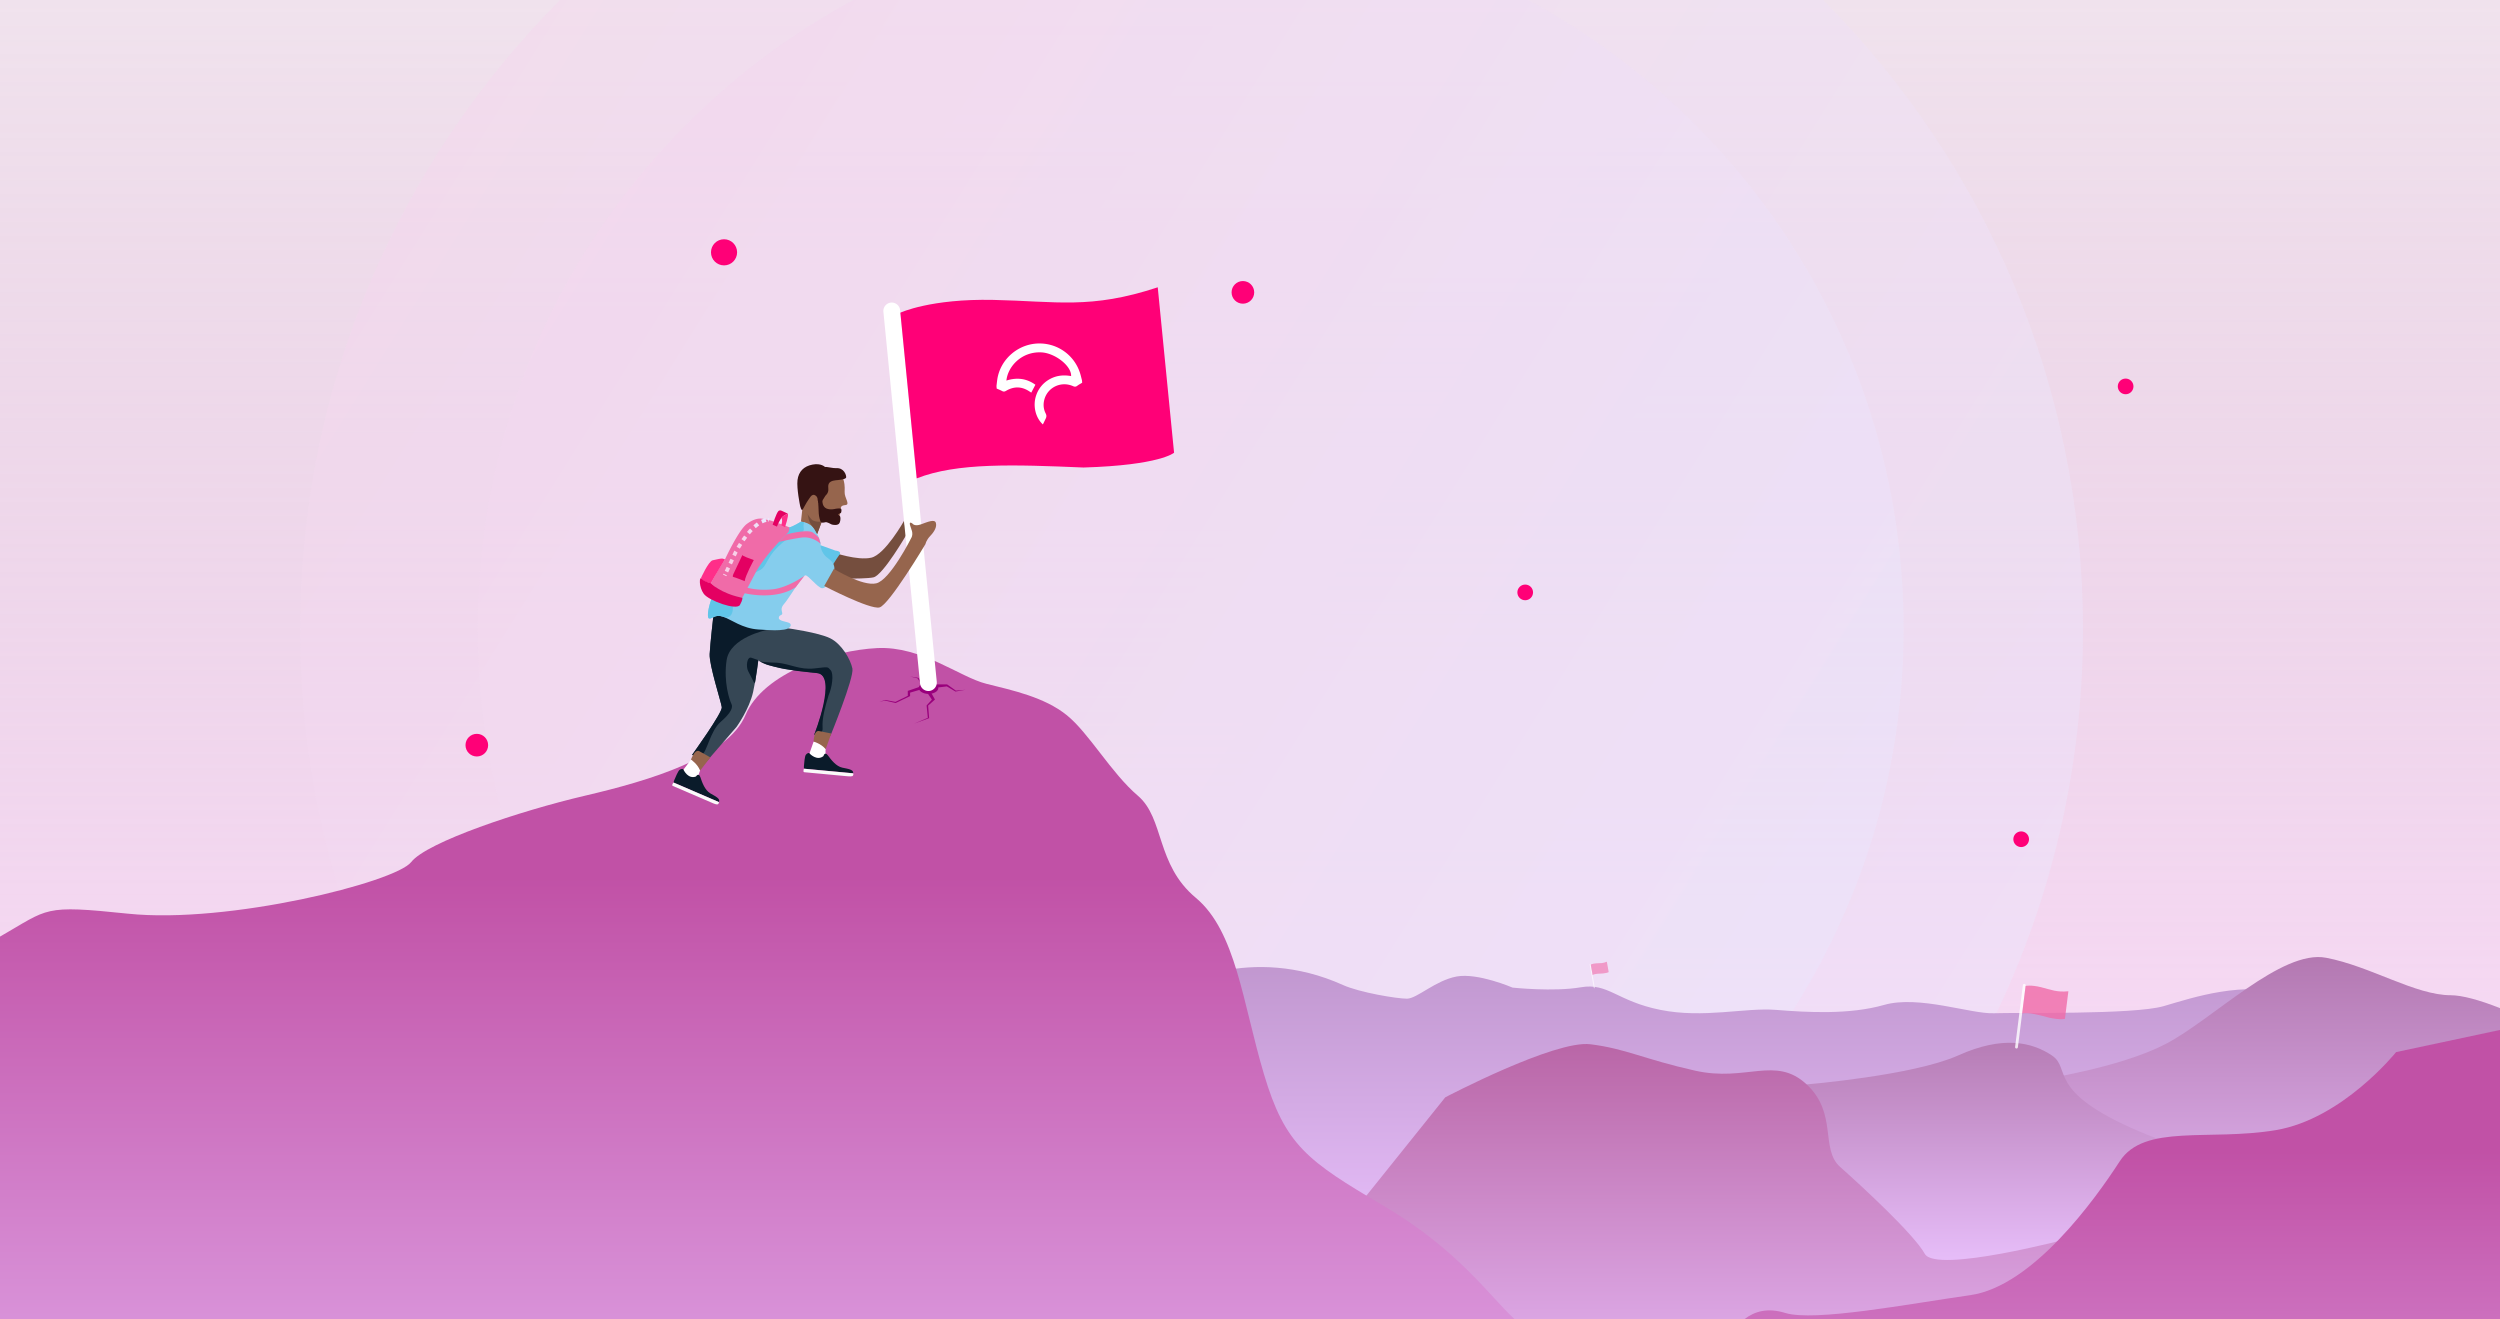 <svg xmlns="http://www.w3.org/2000/svg" width="3574" height="1886">
    <defs>
        <linearGradient id="a" x1="50%" x2="50%" y1="0%" y2="99.6%">
            <stop offset="0%" stop-color="#A65193" stop-opacity=".31" />
            <stop offset="100%" stop-color="#FEC2FC" />
        </linearGradient>
        <linearGradient id="b" x1="-48.42%" x2="118.59%" y1="3.93%" y2="80.65%">
            <stop offset="0%" stop-color="#F8D1E8" />
            <stop offset="0%" stop-color="#F8D1E8" />
            <stop offset="100%" stop-color="#EAE8FE" />
        </linearGradient>
        <linearGradient id="c" x1="-48.18%" x2="118.83%" y1="-8.4%" y2="87.51%">
            <stop offset="0%" stop-color="#F8D1E8" />
            <stop offset="0%" stop-color="#F8D1E8" />
            <stop offset="100%" stop-color="#EAE8FE" />
        </linearGradient>
        <linearGradient id="d" x1="50%" x2="50%" y1="0%" y2="100.01%">
            <stop offset="0%" stop-color="#BE94CC" />
            <stop offset="100%" stop-color="#EAC2FE" />
        </linearGradient>
        <linearGradient id="e" x1="50%" x2="50%" y1="-10.3%" y2="89.7%">
            <stop offset="0%" stop-color="#AC6EA6" />
            <stop offset="13.47%" stop-color="#B479B2" />
            <stop offset="100%" stop-color="#EAC2FE" />
        </linearGradient>
        <linearGradient id="f" x1="50%" x2="50%" y1="-14.68%" y2="85.31%">
            <stop offset="0%" stop-color="#AC6EA6" />
            <stop offset="100%" stop-color="#EAC2FE" />
        </linearGradient>
        <linearGradient id="g" x1="50%" x2="50%" y1=".01%" y2="145.59%">
            <stop offset="0%" stop-color="#B965A6" />
            <stop offset="100%" stop-color="#EAC2FE" />
        </linearGradient>
        <linearGradient id="h" x1="50%" x2="50%" y1="41.64%" y2="254.7%">
            <stop offset="0%" stop-color="#C151A6" />
            <stop offset="100%" stop-color="#EAC2FE" />
        </linearGradient>
        <linearGradient id="i" x1="50%" x2="50%" y1="34.36%" y2="149.36%">
            <stop offset="0%" stop-color="#C151A6" />
            <stop offset="100%" stop-color="#EAC2FE" />
        </linearGradient>
        <linearGradient id="j" x1="-2344.19%" x2="105.22%" y1="-200.99%" y2="54.68%">
            <stop offset="0%" stop-color="#F8D1E8" />
            <stop offset="0%" stop-color="#F8D1E8" />
            <stop offset="100%" stop-color="#EAE8FE" />
        </linearGradient>
        <linearGradient id="k" x1="34.44%" x2="68.19%" y1="42.51%" y2="57.43%">
            <stop offset="0%" stop-color="#F8D1E8" />
            <stop offset="0%" stop-color="#F8D1E8" />
            <stop offset="100%" stop-color="#EAE8FE" />
        </linearGradient>
        <linearGradient id="l" x1="4.75%" x2="1309.24%" y1="18.52%" y2="921.08%">
            <stop offset="0%" stop-color="#F8D1E8" />
            <stop offset="0%" stop-color="#F8D1E8" />
            <stop offset="100%" stop-color="#EAE8FE" />
        </linearGradient>
    </defs>
    <g fill="none" fill-rule="evenodd">
        <path fill="#FFF" d="M0 0h3574v1886H0z" />
        <path fill="url(#a)" fill-rule="nonzero" d="M0 0h3574v1884H0z" opacity=".53" />
        <g fill-rule="nonzero" transform="translate(429)">
            <path fill="url(#b)"
                d="M0 899.74C0 1297.2 181.86 1652.2 466.93 1886h1614.99c285.02-233.8 466.93-588.76 466.93-986.26 0-351.17-141.95-669.18-371.62-899.74H371.62C141.95 230.56 0 548.57 0 899.74Z"
                opacity=".47" />
            <path fill="url(#c)"
                d="M253.88 898.47c0 475.13 324.94 874.39 764.7 987.49h509.2c439.76-113.1 764.7-512.36 764.7-987.49 0-388.6-217.37-726.46-537.12-898.47H791C471.25 172.05 253.88 509.87 253.88 898.47Z"
                opacity=".61" />
            <ellipse cx="606.09" cy="360.72" fill="#F07" rx="18.67" ry="18.68" />
            <circle cx="2460.47" cy="1199.77" r="11.21" fill="#F07" />
            <circle cx="2609.79" cy="552.41" r="11.21" fill="#F07" />
            <circle cx="1751.43" cy="846.9" r="11.21" fill="#F07" />
            <ellipse cx="1347.84" cy="417.97" fill="#F07" rx="16.18" ry="16.19" />
            <ellipse cx="1151.19" cy="1672.8" fill="#F07" rx="16.18" ry="16.19" />
            <ellipse cx="252.66" cy="1065.28" fill="#F07" rx="16.18" ry="16.19" />
        </g>
        <g fill-rule="nonzero">
            <path fill="url(#d)"
                d="M1678.41 1411.84s108.59-63.53 241.52-3.67c23.96 10.78 77.23 19.55 91.45 19.55 14.22 0 40.83-26.18 71.07-31.72 30.23-5.54 79.92 15.88 79.92 15.88s58.64 6.29 97.69-.48c39.04-6.76 51.52 19.9 113.7 32.33 62.16 12.44 120.8-3.53 165.21 0 44.41 3.54 104.8 7.12 154.53-7.1 49.74-14.23 123.9 13.17 156.97 11.9 33.12-1.26 200.08 2.27 242.7-10.16 42.63-12.44 113.7-36.7 182.98-16.58 69.28 20.11 173.47 165.8 173.47 165.8s-116.62 229.16-127.27 229.16H2046.02l-304.65-191.85-62.96-213.06Z" />
            <path fill="url(#e)"
                d="M3574 1441.25c-28.93-11.6-54.62-18.46-70.2-18.46-51 0-114.74-41.45-178.48-53.58-63.74-12.17-162.51 88.66-229.44 123.35-66.92 34.69-181.67 51.36-181.67 51.36l-63.74 186.22 179.05 155.82H3574v-444.71Z" />
            <path fill="url(#f)"
                d="M3057.62 1617.22c-133.85-57.38-95.59-89.23-124.3-108.39-28.66-19.1-70.1-28.66-133.85 0-63.74 28.67-216.7 41.46-216.7 41.46l-280.44 226.8 244.28 108.87h902.83c.87-30.07-1.79-64.23-12.6-96.6-28.67-86.1-245.37-114.76-379.22-172.14Z" />
            <path fill="url(#g)"
                d="M3309.27 1840.32c-67.06-63.75-124.17-44.64-203.83-70.04-79.67-25.39-146.6 0-146.6 0s-191.22 50.92-207.14 22.21c-15.92-28.66-92.4-98.78-121.11-124.3-28.66-25.49-3.19-76.5-47.82-117.95s-86.03-3.18-159.33-19.59c-73.3-16.4-98.77-31.41-149.77-37.78-51-6.38-207.54 75.87-207.54 75.87L1919.93 1751l173.38 134.87h1252.04c-8.47-14.8-20.12-30.37-36.08-45.55Z" />
            <path fill="url(#h)"
                d="M3574 1885.96V1472.4l-148.55 31.68s-76.48 95.6-172.07 111.57c-95.59 15.92-188.04-9.56-223.07 44.64-35.03 54.19-124.3 178.5-213.52 191.24-89.22 12.74-223.07 38.27-264.51 25.48-25.57-7.85-43.85-2.4-58.6 8.99H3574v-.04Z" />
            <path fill="url(#i)"
                d="M2165.3 1885.91c-35.08-31.85-79.67-98.78-188.04-162.53-108.37-63.75-140.09-86.05-170.4-188.06-30.37-101.97-39.93-203.98-97.3-251.8-57.37-47.83-44.63-113.37-82.85-145.96-38.26-32.55-70.1-89.93-101.96-115.4-31.85-25.5-76.48-35.1-114.74-44.65-38.26-9.55-92.4-54.19-156.14-51-63.74 3.18-162.52 35.08-188.04 95.6-25.48 60.56-137.04 93.8-229.44 115.4-92.4 21.6-226.25 66.24-248.6 94.95-22.28 28.67-261.32 88.7-404.73 73.74-122.85-12.78-112.34-7.68-183.06 32.77v546.99h2165.34c0-.05 0-.05-.04-.05Z" />
            <ellipse cx="1327.47" cy="983.49" fill="#99007C" rx="13.96" ry="8.51" />
            <path fill="#99007C"
                d="m1336.63 983.36 16.97-2.09 12.35 7.37 14.18-2.53-13.66 1.18-12.52-8.9h-14.97l-2.35 4.97M1315.16 975.33l-3.27-5.5-10.82-2.74 11.83 1.96 1.87 2.18.39 4.1M1323.58 987.29l8.64 12.91-7.55 8.34 1.75 17.67-19.72 8.33 21.6-7.85-1.44-17.98 9.77-8.64-6.94-12.43-6.11-.35M1316.56 981.27l-18.8 6.45v7.03l-17.63 8.64-14.48-2.75-8.6 2.75 8.29-1.83 15.14 3.49 20.59-9.91v-4.93l18.24-5.37-2.75-3.57" />
            <path fill="#FFF"
                d="M2882.54 1498.93a2 2 0 0 0 2.23-1.75l11.12-88.35a2 2 0 0 0-1.74-2.23 2 2 0 0 0-2.23 1.75l-11.12 88.35a2 2 0 0 0 1.74 2.23Z"
                opacity=".8" />
            <path fill="#F06BA8"
                d="M2895.8 1409.44s7.77-1.7 22.3 1.92c14.53 3.62 22.07 7.37 38.87 5.76l-4.93 39.31s-3.88 2.18-21.81-1.35c-15.93-4.32-29.2-7.86-39.36-6.28l4.93-39.36Z"
                opacity=".8" />
            <path fill="#FFF"
                d="M2279.34 1412.84c.4-.09.7-.48.61-.87l-5.89-33.3c-.09-.39-.48-.7-.87-.6-.4.08-.7.48-.61.87l5.89 33.3c.09.43.48.69.87.6Z"
                opacity=".6" />
            <path fill="#F06BA8"
                d="M2274.1 1378.94s2.62-1.48 8.3-1.79c5.67-.3 8.8.22 14.74-2.27l2.62 14.8s-1.18 1.21-8.07 1.96c-6.24.21-11.48.43-14.97 2.13l-2.61-14.83Z"
                opacity=".6" />
        </g>
        <g fill-rule="nonzero">
            <path fill="#364755"
                d="M1126.9 898.28s43.16 5.97 59.82 14.13c16.67 8.16 29.32 30.46 31.9 43.42 2.57 12.96-31.33 95.86-31.33 95.86l-23.3-1.44s34.9-84.78 4.1-88c-30.8-3.24-72.29-8.39-84.07-18.16 0 0-1.96 20.25-7.33 44.94-5.36 24.7-23.73 50.14-23.73 50.14l-43.5 50.26-20.07-10.38s43.5-60.22 42.45-68.07c-1.04-7.81-18.19-60.34-17.36-75.96.83-15.58 5.1-52.67 5.1-52.67s10-12.7 22-5.02 47.94 14.1 57.5 14.14c9.6.09 27.83 6.8 27.83 6.8Z" />
            <path fill="#0A1B2A"
                d="M1041.66 877.42c-12-7.68-21.99 5.02-21.99 5.02s-4.27 37.04-5.1 52.66c-.83 15.58 16.31 68.11 17.36 75.97 1.05 7.8-42.45 68.07-42.45 68.07s6.15 4.36 13.66.3c7.5-4.06 12.21-34.6 27.05-47.38 14.83-12.79 18.06-20.73 15.48-25.75-2.57-5.02-11.6-31.24-6.89-62.57 4.89-32.5 56.98-43.02 56.98-43.02l-54.1-23.3Z" />
            <path fill="#96654D"
                d="M1203.04 680.9s5.45 4.49 4.45 22.34c-.48 8.55 8.46 17.89 1.27 18.8-2.88.35-7.03.57-6.9 5.54.13 4.98-1.7 9.52-2.62 12.61-.65 2.18 1.92 10.56-5.36 9.04-3.67-2.93-17.63-6.2-19.68-1.8l-6.02 16.06s-5.45-14.35-23.16-17.67c0 0 .91-7.42 2.05-18.37 1.17-11 5.89-34.64 5.89-34.64l20.2-10 19.15-4.36 10.73 2.45Z" />
            <path fill="#351313"
                d="M1163.43 707.34s4.4.83 5.32 5.5c.91 4.66.65 6.28 3.18 6.32 1.27.05 3.19-2.57 4.8-5.19l3.4-5.45s4.41-3.4 4.06-9c-.35-5.58-1.26-11.64 10.3-12.9 3.7-.4 14.79-1.06 15.18-4.15.4-3.1-3.1-13.97-14.13-13.18-4.72.3-13.53-2.27-16.1-1.66 0 0-5.46-5.85-17.93-3.45-12.52 2.4-19.85 10.04-21.38 22.04-1.48 12 3.7 36.87 3.7 36.87s1.8 8.29 3.67 5.37c1.83-2.93 4.98-9.52 8.12-13.88 2.92-3.93 3.88-6.85 7.8-7.24Z" />
            <path fill="#754E3E"
                d="M1172.76 826.46s62.35 2.18 76.05-1.1c13.7-3.27 47.46-61.65 47.46-61.65l-3.88-19.02s-27 48.04-46.86 52.58c-19.85 4.53-54.4-7.6-54.4-7.6" />
            <path fill="#60C5E8"
                d="m1173.16 779.5 20.94 7.56s9.81.7 6.02 5.8c-3.84 5.1-13.79 21.68-13.79 21.68l-41.1-9.12 27.93-25.91Z" />
            <path fill="#85CDED"
                d="M1145.06 745.82s-11.21 6.9-16.1 7.99c-4.89 1.09-48.9 11.21-81.98 51.18-33.07 39.97-38.22 78.23-33.33 79.2 4.84.95 8.3-6.55 20.03-2.54 11.73 4.02 27.53 16.84 50.52 18.28 22.99 1.44 27.13 1.49 36.69.18 9.55-1.31 11.6-7.16 7.72-9.38-3.88-2.23-15.53-2.66-15.23-7.5.31-4.85 5.5-2.97 4.93-6.77-.56-3.8-3-6.94 3.06-13.66 6.06-6.72 25.87-40.18 30.06-40.31 4.19-.14 17.19 17.32 23.51 18.4 6.33 1.1 12.35-12.69 12.35-12.69s6.59-11.3 5.45-17.5c-1.13-6.2-4.4-9.29-10.51-13.78-6.1-4.5-9.38-13.18-8.99-17.5.44-4.32-3.58-13.35-4.93-16.01-1.4-2.58-5.54-15.84-23.25-17.59Z" />
            <path fill="#60C5E8"
                d="M1145.06 745.82s-11.21 6.9-16.1 7.99c-4.89 1.09-48.9 11.21-81.98 51.18-33.07 39.97-38.22 78.23-33.33 79.2 4.84.95 8.3-6.55 20.03-2.54 0 0 10.3 4.58 13.35-6.72 3.05-11.3-5.63-24.65 1.65-34.34 7.29-9.68 22.73-18.72 36.3-24.78 13.57-6.07 8.12-20.16 37.87-43.37 9.25-7.2 27.66-8.99 26.31-16.45-1.35-7.46.87-9.38.87-9.38l-4.97-.79Z" />
            <path fill="#351313"
                d="M1175.73 716.8s-.18 7.51 5.71 10.13c5.9 2.62 13.49.35 13.49.35s5.1-.79 6.98-.22c1.87.57 1 6.02 0 6.33-1 .35-3.67 1.3-3.45 2.22.22.92 2 1.22 2.7 2.92.7 1.75.61 7.73-1.83 10.26-2.44 2.53-8.81 1.7-10.56.92-1.74-.79-6.37-3.8-8.94-3.1-2.57.7-6.24 1.13-6.85-.79-.57-1.92-2.18-6.8-2.49-11.95-.26-5.15-.48-14.45-1.22-18.2-.7-3.75 3.45-8.64 4.54-5.85 1.09 2.8 2.27 5.2 1.92 6.99Z" />
            <path fill="#0A1B2A"
                d="M1082.67 943.09s-1.66-.18-8.2-2.7c-6.55-2.58-8.5 12.51-4.8 19.23 3.7 6.72 7.9 15.54 7.9 15.54l1.74 1.18 4.76-32.16-1.4-1.1ZM1109.28 953.65c16.67 4.67 47.25 7.41 58.86 8.6 29.32 2.96-4.1 88-4.1 88s11.17-.83 11.86-6.94c.7-6.1-2.96-11.3 8.6-49.22 5.06-11.12 7.8-30.76 3-36-4.79-5.23-2.3-4.8-23.46-2.48-21.16 2.31-34.16-6.54-53.23-8.2 0 0-19.63-.35-23.17-1.84-3.53-1.48 4.41 3.67 13.05 5.85l8.6 2.23Z" />
            <path fill="#754E3E"
                d="M1172.98 745.87s-6.98.43-11.6-2.27c-1.53-.92-7.64-9.38-7.46-9.12 2 3.14 1.09 6.41 3.97 12.65 1.43 3.06 5.58 7.42 7.85 11.91a72.72 72.72 0 0 0 2.44 4.45l6.02-16.05-1.22-1.57Z" />
        </g>
        <path fill="#F06BA8" fill-rule="nonzero"
            d="M1036.43 799.7s19.28-41.75 31.28-50.7c12-8.9 20.2-8.24 25.04-6.8 4.84 1.44 7.37 1.22 12.7 3.23 5.27 1.96 20.41 6.94 22.38 8.38 1.96 1.44-.96 7.37-.96 7.37s-33.12 31.63-47.17 58.34a12277.4 12277.4 0 0 1-18.5 35.08s-25.95-2.7-44.97-20.77c-19.03-18.06 0 0 0 0s7.59-14.18 11.56-20.5c3.97-6.33 8.64-13.62 8.64-13.62" />
        <path fill="#FF2E89" fill-rule="nonzero"
            d="M1002.7 827.02c1.22 4.93 13.53 6.77 13.53 6.77s-7.64 14.18 0 0c6.23-11.61 20.2-34.08 20.2-34.08s-1.4-.7-3.32-1.1c-1.92-.43-8.29.92-14.35 2.4-6.02 1.5-16.8 25.7-16.8 25.7l.74.31Z" />
        <path fill="#E40062" fill-rule="nonzero"
            d="M1002.7 827.02s1.31 3.5 13.53 6.77c0 0 13.96 14.7 44.98 20.77 0 0 1.09 2.22-3.45 10.34-4.54 8.11-44.54-6.07-51.7-16.02-7.11-9.99-6.41-24.6-3.36-21.86ZM1104.57 750.1s5.2-16.5 8.25-19.46c0 0 1.52-1.84 4.62-.44l7.64 3.54s.91.39 1.09.87c0 0-6.68 1.74-10.17 7.42-3.49 5.67-5.28 10.82-5.28 10.82l-6.15-2.75Z" />
        <path fill="#FF2E89" fill-rule="nonzero"
            d="M1117.14 740.45s2.3 2.88-.27 10.35l5.37 2.96s5.8-17.5 3.93-19.15c0 .04-4.76.7-9.03 5.84Z" />
        <path fill="#E40062" fill-rule="nonzero"
            d="M1061.34 793.38s-1.84 1 16.31 7.29c0 0-12.04 21.9-13.04 30.15 0 0-12.7-5.2-16.71-6.15 0 0-.92-.44.44-3.8 1.44-3.36 13-27.49 13-27.49Z" />
        <g stroke-width="5.36">
            <path stroke="url(#j)" d="M63.13.27s-.48-.13-1.4-.1"
                transform="translate(1036.03 743.02)" />
            <path stroke="url(#k)" stroke-dasharray="6.359,6.359"
                d="M58.98.48C51.92 1.97 36.34 9.6 15.92 45.86L1.18 77.02"
                transform="translate(1036.03 743.02)" />
            <path stroke="url(#l)" d="M.61 78.28 0 79.55" transform="translate(1036.03 743.02)" />
        </g>
        <path fill="#F06BA8" fill-rule="nonzero"
            d="M1123.9 764.06s30.76-8.25 38.4-2.57c7.63 5.71 8.5 7.85 8.5 7.85l2.31 8.07s-11.25-11.3-28.05-8.81a368.93 368.93 0 0 0-31.54 6.2l8.2-8.56M1149.99 823.27s-23.82 16.93-45.42 19.24c-21.5 2.27-36.43-2.4-36.43-2.4l-4.7 7.73s43.62 11.56 74.11-8.38" />
        <g fill-rule="nonzero">
            <path fill="#FFF"
                d="M1328.43 987.81a12.1 12.1 0 0 0 10.77-13.13l-52.4-531.32a12.1 12.1 0 0 0-13.13-10.78 12.1 12.1 0 0 0-10.77 13.13l52.4 531.32a12.08 12.08 0 0 0 13.13 10.78Z" />
            <path fill="#F07"
                d="M1287.15 447.02s43.1-20.2 132.98-18.28c89.88 1.88 138.87 13.79 234.98-18.02l23.34 236.5s-19.76 17.88-129.44 21.15c-98.86-4.19-180.97-7.24-238.47 15.54l-23.39-236.89Z" />
            <path fill="#FFF"
                d="M1547.05 547.16c-2.32 1.44-4.8 2.66-6.94 4.32-2.05 1.57-3.7 1.61-6.06.57-16.93-7.55-36.22 1.48-41.01 19.02-1.88 6.85-1.36 13.61 1.83 19.94 1.26 2.44 1.4 4.58.3 6.94-1.35 2.92-2.79 5.8-4.27 8.81-10.56-9.64-14.7-26.83-9.56-41.62a40.99 40.99 0 0 1 19.68-23.26c9.51-5.2 19.68-6.15 30.23-4.23.83-14.36-22.95-32.99-42.62-33.9-28.49-1.31-47.9 20.5-49.87 40.31 14.84-4.71 28.7-3.23 41.45 5.98-2 3.84-3.88 7.42-5.9 11.26-.86-.57-1.7-1.05-2.52-1.62-11.04-7.42-22.3-7.63-33.64-.87-2.05 1.22-3.58 1.27-5.54.22-2.49-1.35-5.15-2.36-7.77-3.54l-.26-3.66c.35-2.92.66-5.85 1.05-8.73 4.1-29.93 31.1-53.01 62.17-52.05a60.67 60.67 0 0 1 56.45 43.02c.96 3.1 1.66 6.28 2.5 9.42.17 1.23.25 2.45.3 3.67Z" />
        </g>
        <g fill="#96654D" fill-rule="nonzero">
            <path
                d="M1178.3 837.76s65.27 33.94 78.97 30.63c13.7-3.28 65.75-90.54 65.75-90.54l-20.42-8.47s-30.15 60.04-50 64.58c-19.85 4.54-60.47-20.73-60.47-20.73" />
            <path
                d="M1323.06 777.85s.74-5.24 6.85-11.7c6.1-6.4 9.64-13.04 7.98-18.71-1.65-5.72-11.9-1.27-21.29 2.18-9.38 3.44-12.21-1.18-12.21-1.18s-4.84-3.88-3.54 1.88c1.31 5.76 5.8 11.52 1.8 19.1-4.02 7.56 20.41 8.43 20.41 8.43Z" />
        </g>
        <g fill-rule="nonzero">
            <path fill="#96654D"
                d="m1188.43 1048.57-8.05 22.5s-12.07-9.66-17.2-10.75c0 0-.44-1.88 1.26-9 1.7-7.16 6.05-6.29 6.05-6.29l17.94 3.54Z" />
            <path fill="#FFF"
                d="M1180.38 1071.06s-.61 2.19.17 9.13c.78 6.99-1.96 12.18-7.19 11.7-5.22-.48-16.1-5.32-16.1-5.32l-.49-8.21 6.36-18.08c.04.04 10.32 2.44 17.25 10.78Z" />
            <path fill="#0A1B2A"
                d="M1157.86 1077.66s10.15 10.74 19.42 3.18c0 0 1.75-7.2 6.4-.78 4.67 6.42 11.76 15.5 20.47 17.38 8.71 1.88 16.12 2.58 15.6 8.04l-69.86-6.55s-.91-.18-.6-3.67c.3-3.5 1-13.85 2.73-16.25 1.75-2.31 4.66-3.54 5.84-1.35Z" />
            <path fill="#FAFAFA"
                d="M1219.75 1105.56s.74 1.36-.3 3.15c-1.05 1.74-5.63 1.22-9.63.87-3.97-.4-60.06-5.63-60.06-5.63s-1.44-.22-1.13-1.88c.3-1.62 0-3.14 1.26-3.06 1.26.09 69.86 6.55 69.86 6.55Z" />
            <path fill="#96654D"
                d="m1015.5 1082.77-14.6 18.9s-8.49-12.92-13.06-15.54c0 0 .17-1.92 3.96-8.21 3.8-6.29 7.71-4.15 7.71-4.15l15.98 9Z" />
            <path fill="#FFF"
                d="M1000.9 1101.68s-1.26 1.87-2.65 8.73c-1.4 6.86-5.62 11-10.41 8.91-4.83-2.1-13.67-10.04-13.67-10.04l2.09-7.95 11.58-15.24c0 .04 9.06 5.5 13.07 15.59Z" />
            <path fill="#0A1B2A"
                d="M977.48 1101.02s6.35 13.36 17.5 9.04c0 0 3.88-6.29 6.36 1.22 2.48 7.56 6.45 18.39 14.11 22.89 7.71 4.5 14.55 7.42 12.37 12.49l-64.41-27.78s-.83-.43.56-3.67c1.4-3.23 5.23-12.83 7.58-14.63 2.31-1.79 5.49-2 5.93.44Z" />
            <path fill="#FAFAFA"
                d="M1027.78 1146.66s.3 1.53-1.22 2.88c-1.53 1.35-5.75-.57-9.41-2.14l-55.4-23.89s-1.3-.65-.48-2.1c.83-1.43.96-3 2.14-2.48 1.09.43 64.37 27.73 64.37 27.73Z" />
        </g>
    </g>
</svg>